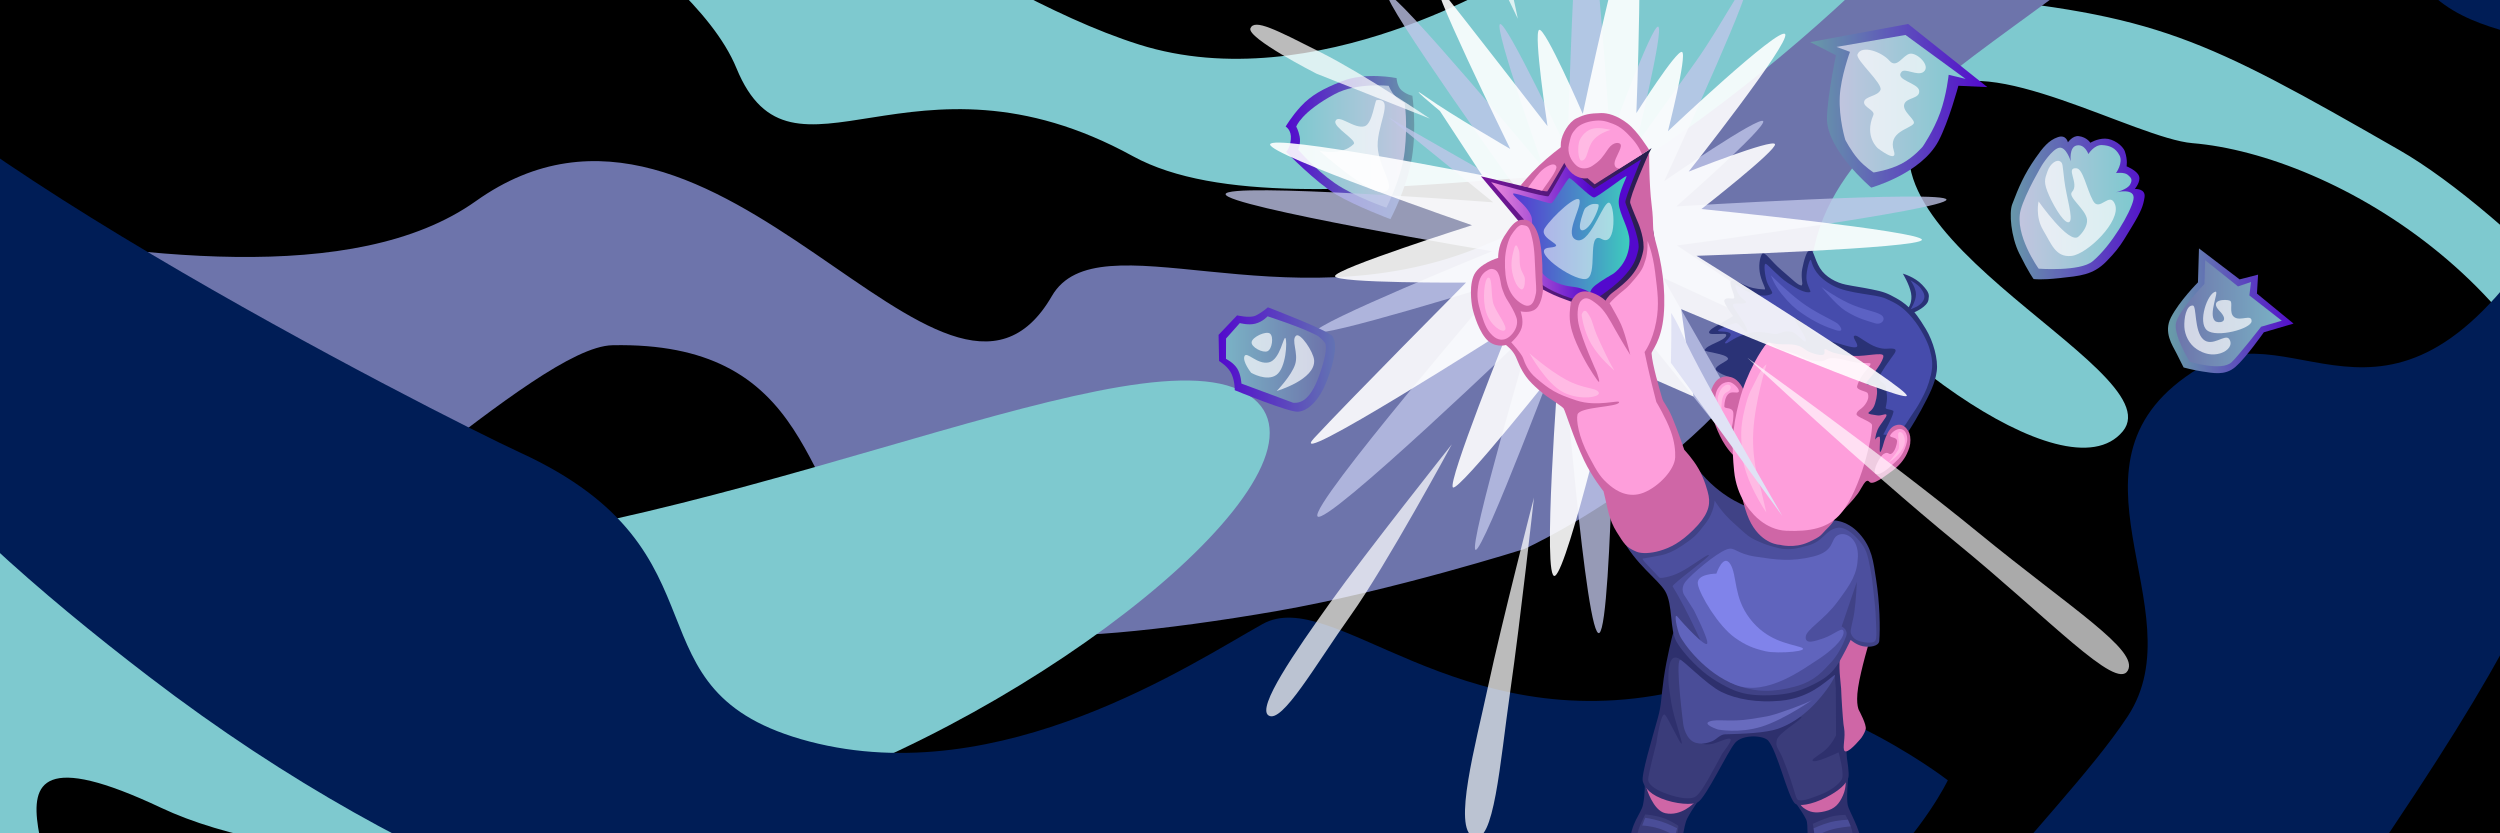 <?xml version="1.0" encoding="UTF-8" standalone="no"?>
<svg
   stroke-miterlimit="10"
   style="clip-rule:evenodd;fill-rule:nonzero;stroke-linecap:round;stroke-linejoin:round"
   viewBox="0 0 1500 500"
   xml:space="preserve"
   version="1.1"
   id="svg435"
   sodipodi:docname="stashh-ofthe-day-banner.svg"
   width="1500"
   height="500"
   inkscape:version="1.2 (dc2aedaf03, 2022-05-15)"
   inkscape:export-filename="banner-bg.png"
   inkscape:export-xdpi="96"
   inkscape:export-ydpi="96"
   xmlns:inkscape="http://www.inkscape.org/namespaces/inkscape"
   xmlns:sodipodi="http://sodipodi.sourceforge.net/DTD/sodipodi-0.dtd"
   xmlns="http://www.w3.org/2000/svg"
   xmlns:svg="http://www.w3.org/2000/svg"
   xmlns:vectornator="http://vectornator.io"><sodipodi:namedview
     id="namedview437"
     pagecolor="#ffffff"
     bordercolor="#666666"
     borderopacity="1.0"
     inkscape:showpageshadow="2"
     inkscape:pageopacity="0.0"
     inkscape:pagecheckerboard="0"
     inkscape:deskcolor="#d1d1d1"
     showgrid="false"
     inkscape:zoom="0.7450077"
     inkscape:cx="1027.5062"
     inkscape:cy="530.86699"
     inkscape:window-width="2496"
     inkscape:window-height="1575"
     inkscape:window-x="-9"
     inkscape:window-y="-9"
     inkscape:window-maximized="1"
     inkscape:current-layer="svg435" /><defs
     id="defs299"><linearGradient
       gradientUnits="userSpaceOnUse"
       id="a"
       x1="661.42"
       x2="1179.15"
       y1="1592.6"
       y2="1592.6"><stop
         offset="0"
         stop-color="#5309cd"
         id="stop224" /><stop
         offset="1"
         stop-color="#689aa9"
         id="stop226" /></linearGradient><linearGradient
       gradientUnits="userSpaceOnUse"
       id="b"
       x1="703.975"
       x2="1146.33"
       y1="1588.24"
       y2="1588.24"><stop
         offset="0"
         stop-color="#7ec9cf"
         id="stop229" /><stop
         offset="1"
         stop-color="#c2c5df"
         id="stop231" /></linearGradient><linearGradient
       gradientUnits="userSpaceOnUse"
       id="c"
       x1="1447.84"
       x2="2155.62"
       y1="1944.18"
       y2="1944.18"><stop
         offset="0"
         stop-color="#76149c"
         id="stop234" /><stop
         offset="1"
         stop-color="#212048"
         id="stop236" /></linearGradient><linearGradient
       gradientUnits="userSpaceOnUse"
       id="d"
       x1="1488.7"
       x2="2092.54"
       y1="1929.18"
       y2="1929.18"><stop
         offset="0"
         stop-color="#ec88db"
         id="stop239" /><stop
         offset=".661"
         stop-color="#5309cd"
         id="stop241" /></linearGradient><linearGradient
       gradientUnits="userSpaceOnUse"
       id="e"
       x1="1599.92"
       x2="2055.97"
       y1="1945.8"
       y2="1945.8"><stop
         offset="0"
         stop-color="#553dd2"
         id="stop244" /><stop
         offset="1"
         stop-color="#3dd0bd"
         id="stop246" /></linearGradient><linearGradient
       gradientUnits="userSpaceOnUse"
       id="f"
       x1="393.746"
       x2="1034.23"
       y1="2446.03"
       y2="2445.2"><stop
         offset="0"
         stop-color="#5309cd"
         id="stop249" /><stop
         offset="1"
         stop-color="#689aa9"
         id="stop251" /></linearGradient><linearGradient
       gradientUnits="userSpaceOnUse"
       id="g"
       x1="421.121"
       x2="823.495"
       y1="2446.24"
       y2="2446.24"><stop
         offset="0"
         stop-color="#7ab2c5"
         id="stop254" /><stop
         offset="1"
         stop-color="#6d74ab"
         id="stop256" /></linearGradient><linearGradient
       gradientUnits="userSpaceOnUse"
       id="h"
       x1="2773.75"
       x2="3487.01"
       y1="1424.32"
       y2="1424.32"><stop
         offset="0"
         stop-color="#689aa9"
         id="stop259" /><stop
         offset="1"
         stop-color="#5309cd"
         id="stop261" /></linearGradient><linearGradient
       gradientUnits="userSpaceOnUse"
       id="i"
       x1="2879.77"
       x2="3399.25"
       y1="1415.98"
       y2="1415.98"><stop
         offset="0"
         stop-color="#c2c5df"
         id="stop264" /><stop
         offset="1"
         stop-color="#7ec9cf"
         id="stop266" /></linearGradient><linearGradient
       gradientUnits="userSpaceOnUse"
       id="j"
       x1="3249.26"
       x2="3863.34"
       y1="2081.44"
       y2="2081.44"><stop
         offset="0"
         stop-color="#010111"
         id="stop269" /><stop
         offset="1"
         stop-color="#0d0b3b"
         id="stop271" /></linearGradient><linearGradient
       gradientUnits="userSpaceOnUse"
       id="k"
       x1="3573.1"
       x2="4160.37"
       y1="1816.62"
       y2="1816.62"><stop
         offset="0"
         stop-color="#689aa9"
         id="stop274" /><stop
         offset="1"
         stop-color="#5309cd"
         id="stop276" /></linearGradient><linearGradient
       gradientUnits="userSpaceOnUse"
       id="l"
       x1="3616.69"
       x2="4076.16"
       y1="1832.21"
       y2="1832.21"><stop
         offset="0"
         stop-color="#c2c5df"
         id="stop279" /><stop
         offset="1"
         stop-color="#7ec9cf"
         id="stop281" /></linearGradient><linearGradient
       gradientUnits="userSpaceOnUse"
       id="m"
       x1="4227.45"
       x2="4735.83"
       y1="2274.36"
       y2="2258.88"><stop
         offset="0"
         stop-color="#689aa9"
         id="stop284" /><stop
         offset="1"
         stop-color="#5309cd"
         id="stop286" /></linearGradient><linearGradient
       gradientUnits="userSpaceOnUse"
       id="n"
       x1="4245.59"
       x2="4672.73"
       y1="2259.73"
       y2="2259.73"><stop
         offset="0"
         stop-color="#6d74ab"
         id="stop289" /><stop
         offset="1"
         stop-color="#7ab2c5"
         id="stop291" /></linearGradient><linearGradient
       gradientUnits="userSpaceOnUse"
       id="o"
       x1="4376.75"
       x2="4413.22"
       y1="2244.69"
       y2="2244.69"><stop
         offset="0"
         stop-color="#6d74ab"
         id="stop294" /><stop
         offset="1"
         stop-color="#7ab2c5"
         id="stop296" /></linearGradient><clipPath
       clipPathUnits="userSpaceOnUse"
       id="clipPath815"><rect
         style="fill:#000000;stroke-width:2.074"
         id="rect817"
         width="1500"
         height="500"
         x="0"
         y="0" /></clipPath></defs><rect
     style="fill:#000000;stroke-width:1.969"
     id="rect871"
     width="1500"
     height="500"
     x="0"
     y="0" /><g
     id="g813"
     clip-path="url(#clipPath815)"><path
       d="m 441.884,40.937 c 33.466,81.414 104.938,-20.215 237.755,52.735 100.634,55.272 352.525,-30.363 391.596,38.381 39.075,68.742 168.213,168.426 202.487,126.681 31.635,-38.532 -190.418,-125.928 -111.326,-202.765 27.545,-26.76 119.677,27.165 153.049,29.922 84.44,6.973 228.599,89.113 246.581,239.322 17.978,150.209 186.696,198.029 186.696,198.029 0,0 -18.86,-93.686 -73.526,-183.508 C 1613.069,237.658 1502.954,126.393 1439.778,90.146 1321.012,22.003 1294.759,9.055 1172.545,-2.637 1050.334,-14.329 908.642,-15.12 908.642,-15.12 c 0,0 -119.222,75.245 -225.122,41.871 C 577.619,-6.624 455.995,-115.722 361.282,-103.197 c -94.713,12.525 51.325,72.905 80.602,144.134 z"
       fill="#7ec9cf"
       id="path305"
       sodipodi:nodetypes="cccccccccsccscc"
       style="stroke-width:0.428" /><path
       d="m -177.484,139.803 c -74.724,-93.587 317.603,84.35 462.995,-19.133 145.387,-103.488 281.408,167.999 345.577,57.006 27.494,-47.56 138.678,17.738 255.138,-28.768 116.456,-46.503 258.013,-169.038 330.311,-270.652 71.305,-100.215 132.136,-174.014 135.328,-40.744 3.196,133.27 -236.993,194.007 -262.891,309.175 -25.902,115.172 -174.271,182.665 -174.271,182.665 0,0 -79.203,25.132 -148.198,37.184 -68.314,11.933 -136.787,18.517 -149.554,12.318 -34.104,-16.558 -5.156,-52.942 -31.965,-45.279 -101.413,28.978 -74.711,-76.298 -149.811,-113.748 -16.695,-8.326 -38.421,-13.297 -67.707,-12.694 -46.46,0.95 -180.838,140.351 -234.156,143.581 -24.926,1.51 -59.287,-14.739 -81.073,-21.807 -36.311,-11.779 -75.66,-16.104 -105.319,-43.375 -46.374,-42.648 -86.19,-97.866 -124.405,-145.729 z"
       fill="#6d74ab"
       vectornator:layerName="Слой 6"
       id="path309"
       style="stroke-width:0.428" /><path
       d="m 1082.233,720.316 c 40.594,-133.766 151.595,-225.651 194.29,-290.367 42.699,-64.721 -48.95,-153.43 42.87,-209.127 60.053,-36.427 117.581,64.892 212.306,-89.839 C 1611.621,0.425 1511.826,41.738 1461.887,-0.906 1452.641,-8.804 1445.103,-19.577 1440.735,-34.856 1412.766,-132.644 1332.01,-200.835 1316.518,-300.361 c -12.746,-81.894 93.69,-116.263 155.925,-91.431 63.052,25.157 120.987,94.383 139.059,240.75 18.076,146.367 0.436,249.696 -55.488,413.078 -29.941,87.469 -48.826,129.522 -136.757,258.809 -87.931,129.287 -110.945,165.748 -214.963,258.339 -108.113,96.231 -236.694,152.395 -273.805,125.274 -37.116,-27.121 111.15,-50.37 151.745,-184.141 z"
       fill="#001d56"
       id="path311"
       style="stroke-width:0.428" /><path
       d="m 743.497,233.933 c 73.551,33.744 -87.247,172.94 -248.934,235.633 -161.688,62.697 -323.855,50.024 -397.817,15.142 -142.653,-67.283 -26.732,74.754 -82.857,71.429 -23.125,-1.369 -178.34,-19.613 -303.964,-154.064 -125.629,-134.455 20.374,188.544 -91.919,110.201 -148.489,-103.595 -13.109,-260.478 -128.607,-304.319 -115.503,-43.837 -317.586,-58.761 -397.477,-187.513 -34.482,-55.569 -32.698,-186.52 -32.698,-186.52 0,0 53.608,108.335 84.464,72.781 21.072,-24.28 51.961,-37.171 130.465,8.099 78.504,45.27 172.988,187.513 245.614,258.822 72.631,71.305 122.052,45.352 169.03,99.038 91.478,104.553 194.016,-23.745 298.394,10.679 32.384,10.679 114.714,53.828 213.175,51.265 218.925,-5.699 469.584,-134.413 543.131,-100.672 z"
       fill="#7ec9cf"
       id="path313"
       style="stroke-width:0.428" /><path
       d="M -160.566,-467.828 C -201.991,-366.668 -254.762,-186.33 -205.899,2.094 -157.035,190.517 -43.25,304.402 89.253,405.879 c 169.518,129.826 318.422,168.401 420.378,190.152 167.785,35.794 274.918,52.056 439.686,20.096 164.764,-31.965 219.374,-147.954 219.374,-147.954 0,0 -89.467,-69.217 -164.126,-53.07 -131.174,28.37 -205.101,-63.972 -246.966,-40.71 -41.865,23.258 -157.088,100.489 -271.73,70.565 C 371.231,415.035 443.255,331.69 311.876,271.453 266.486,250.643 -91.653,68.795 -108.49,-8.782 -116.425,-45.35 -205.261,-233.466 -144.336,-296.993 c 40.42,-42.147 133.818,-41.42 204.541,-49.433 48.843,-5.532 86.87,-15.236 89.161,-46.105 9.818,-132.295 -109.581,-170.878 -174.308,-278.631 -20.59,-34.275 -71.425,-187.855 5.884,-203.531 77.309,-15.672 57.157,-206.681 22.242,-184.511 -79.363,50.393 -123.732,493.661 -163.748,591.377 z"
       fill="#001d56"
       id="path303"
       style="stroke-width:0.428" /></g><g
     id="g1443"
     style="clip-rule:evenodd;fill-rule:nonzero;stroke-linecap:round;stroke-linejoin:round"
     transform="matrix(0.149,0,0,0.149,672.843,-148.748)"><g
       vectornator:layerName="Слой 9"
       id="g1031"><path
         d="m 661.42,1507.99 c 0,0 23.549,-40.71 61.426,-81.55 41.085,-44.3 87.198,-69.8 164.128,-100.58 97.069,-38.84 221.106,-13.07 221.106,-13.07 0,0 1.58,33.41 20.15,49.23 21.13,18 43.46,21.79 43.46,21.79 0,0 18.02,127.61 -1.95,250.29 -19.96,122.67 -86.41,246.69 -86.41,246.69 0,0 -138.219,-51.63 -218.769,-99.29 -80.549,-47.67 -201.384,-171.61 -201.384,-171.61 0,0 15.433,-12.7 19.146,-50.54 3.713,-37.85 -20.903,-51.36 -20.903,-51.36 z"
         fill="url(#a)"
         id="path1023"
         style="fill:url(#a)" /><path
         d="m 703.975,1508.42 c 0,0 18.961,-58.39 155.921,-131.57 87.677,-46.85 216.544,-32.91 216.544,-32.91 0,0 8.95,23.54 25.21,40.71 16.85,17.8 38.71,27.21 38.71,27.21 0,0 13.18,79.27 0.37,195.48 -11.76,106.58 -73.58,227.13 -73.58,227.13 0,0 -128.411,-43.53 -208.154,-98.9 -79.742,-55.36 -147.114,-134.63 -147.114,-134.63 0,0 11.284,-25.83 6.002,-52.43 -5.281,-26.6 -13.909,-40.09 -13.909,-40.09 z"
         fill="url(#b)"
         id="path1025"
         style="fill:url(#b)" /><path
         d="m 1027.33,1401.54 c -6.63,0.81 -16.77,94.79 -47.175,104.89 -41.768,13.88 -106.894,-51.97 -118.368,-20.23 -8.96,24.79 89.037,77.14 73.395,92.46 -50.258,49.22 -138.539,26.32 -138.539,26.32 0,0 195.156,174.43 255.817,166.35 60.67,-8.07 -5.45,-76.73 -19.14,-167.54 -13.7,-90.81 71.8,-211.83 -5.99,-202.25 z"
         fill="#ffffff"
         fill-opacity="0.689"
         id="path1027" /><path
         d="m 1797.07,1607.67 c 0,0 -248.77,-529.45 -272.74,-512.04 -23.96,17.42 176.88,581.71 176.88,581.71 0,0 -602.33,-722.473 -628.07,-699.556 -25.74,22.916 525.11,791.226 525.11,791.226 l -523.67,-298.85 422.49,342.85 c 0,0 -1076.208,-82.03 -1077.509,-32.75 -1.301,49.28 1072.299,229.86 1072.299,229.86 0,0 -718.241,292.34 -709.053,324 9.187,31.65 745.803,-197.38 745.803,-197.38 0,0 -770.371,894.2 -738.996,940.74 31.376,46.55 864.506,-754.57 864.506,-754.57 0,0 -258.55,876.77 -228.13,889.59 30.43,12.83 349.82,-838.28 349.82,-838.28 0,0 95.62,1214.41 149.15,1172.57 53.54,-41.85 64.99,-1339.96 64.99,-1339.96 l 833.92,1034.6 -643.24,-1124.91 809.76,374.15 -752.94,-503.76 c 0,0 1085.68,-145.29 1085.02,-184.66 -0.66,-39.37 -1087.66,27.17 -1087.66,27.17 0,0 361.85,-317.31 349.64,-342.83 -12.21,-25.51 -398.47,240.77 -398.47,240.77 0,0 297.36,-643.39 328.96,-763.493 31.6,-120.1 -91.38,127.713 -202.55,283.093 -111.17,155.38 -242.13,338.43 -242.13,338.43 0,0 116.73,-473.34 91.04,-479.84 -25.7,-6.5 -193.83,453.84 -193.83,453.84 0,0 -62.03,-1000.891 -104.63,-988.821 -42.6,12.069 -65.77,1037.101 -65.77,1037.101 z"
         fill="#c2c7eb"
         fill-opacity="0.775"
         id="path1029" /></g><g
       vectornator:layerName="Слой 4"
       id="g1075"><path
         d="m 2107.14,4148.99 c 0,0 2.85,43.82 -6.91,90.45 -7.47,35.7 -50.42,73.17 -52.81,157.97 -2.32,82.24 157.71,106.79 185.35,57.22 28.01,-50.24 28.98,-127.99 45.82,-160.62 19.92,-38.58 54.59,-85.05 54.59,-85.05 l -64.93,-80.22 z m 599.48,70.95 c 0,0 35.18,46.81 50.4,77.43 13.31,26.77 -8.56,79.9 36.69,151.65 43.89,69.59 190.47,0.83 185.8,-55.73 -4.72,-57.33 -48.16,-126.14 -54.45,-151.62 -6.42,-26.02 0.99,-108.34 0.99,-108.34 l -98.61,-30.45 z"
         fill="#2e306d"
         id="path1033" /><path
         d="m 2724.21,4210.94 c 0,0 2.85,26.09 22.36,40.34 24.3,17.76 47.64,23.62 87.25,13.82 39.61,-9.79 55.97,-28.8 71.69,-63.4 15.88,-34.91 10.5,-72.15 10.5,-72.15 l -59.29,7.33 -85.96,69.96 z m -610.15,-40.24 c 0,0 26.54,91.26 75.78,102.15 64.37,14.24 116.66,-41.76 116.66,-41.76 l -36.99,-47.05 z"
         fill="#cf66a6"
         id="path1035" /><path
         d="m 2219.56,3555.02 c 0,0 -23.91,91.6 -35.87,175.99 -11.95,84.39 -7.5,101.25 -24.39,161.41 -22.6,80.52 -67.47,229.24 -59.6,252.7 5.23,15.6 17.26,45.17 74.06,68.3 56.8,23.12 127.79,28.32 148.87,14.25 34.23,-22.85 117.62,-201.89 148.69,-238.04 30.36,-35.33 114.67,-30.87 133.62,-8.44 36.79,43.57 75.47,215.7 105.23,250.71 14.13,16.63 70.53,6.47 125.43,-21.45 54.9,-27.91 83.22,-55.05 91.61,-80.05 5.13,-15.25 -5.41,-76.76 -5.41,-76.76 l -24.31,-318.58 -1.24,-110.01 -467.22,66.16 -199.63,-160.1 z"
         fill="#2e306d"
         id="path1037" /><path
         d="m 2738.49,3885.4 c 3.93,10.23 -92.16,63.32 -99.28,92.81 -7.12,29.49 8.72,35.11 25.05,76.49 15.29,38.72 18.61,46.96 32.61,89.16 14,42.2 18.65,66.12 25.59,73.67 10.43,11.36 52.67,-3.33 95.66,-20.57 42.98,-17.25 77.95,-46.08 84,-63.37 8.69,-24.79 -14.06,-105.71 -14.06,-105.71 0,0 -102.53,49.53 -105.1,32.29 -1.17,-7.85 35,-25.29 56.64,-46.58 25.9,-25.49 38.17,-54.68 38.17,-54.68 l -1.03,-188.4 -4.12,-53.53 -127.65,125.6 -121.48,94.71 c 0,0 111.07,-62.12 115,-51.89 z m -495.74,-236.27 c -40.36,-19.33 -39.77,58.46 -40.19,74.31 -0.41,15.85 0.02,33.79 11.7,104.24 11.67,70.44 46.99,159.73 41.78,165.27 -5.21,5.53 -53.37,-102.83 -66.9,-116.01 -16.86,-16.43 -34.93,113.83 -34.93,113.83 0,0 -34.02,130.09 -33.05,147.7 0.98,17.61 25.1,37.1 61.87,51.61 42.13,16.63 97.98,31.32 126.6,17.35 26.87,-13.12 77.84,-117.27 109.18,-173.24 5.52,-9.85 39.53,-49.61 34.32,-58.9 -5.41,-9.64 -40.12,8.91 -66.43,16.66 -24.16,7.11 -56.84,3.77 -47.27,-4.56 14.99,-13.05 107.98,-43.01 100.57,-44.4 -15.65,-2.94 -137.09,-12.88 -137.09,-12.88 l -4.9,-71.41 c 0,0 9.83,-178.41 -55.26,-209.57 z"
         fill="#3a3c7a"
         id="path1039" /><path
         d="m 2923.91,3591.38 c -30.07,19.81 -30.81,38.5 -32.12,73.45 -1.18,31.64 2.33,63.21 2.33,63.21 l 3.88,41.45 c 0,0 2.72,63.42 7.13,116.58 4.4,53.17 3.23,23.23 6.43,57.76 3.19,34.54 -12.29,81.76 6.34,80.39 18.63,-1.37 61.71,-54.6 61.71,-54.6 0,0 12.99,-17.33 17.49,-34.97 4.5,-17.64 -25.91,-73.84 -25.91,-73.84 0,0 -15.48,-21.35 -4.63,-93.73 10.85,-72.38 48.03,-195.78 48.03,-195.78 0,0 -59.63,-33.16 -91.16,-21.27 -5.91,2.23 5.22,38.23 0.48,41.35 z"
         fill="#cf66a6"
         id="path1041" /><path
         d="m 2014.05,3161.61 c 53.09,106.43 147.52,169.77 175.48,217.15 32.15,54.49 17.71,155.47 45.7,203.57 16.04,27.56 51.93,73.28 105.56,119.24 44.97,38.54 110.98,71.71 134.7,79.59 23.72,7.88 56.31,19.37 135.4,16.84 80.85,-2.59 126.18,-19.36 175.8,-43.8 42.22,-20.8 67.28,-38.79 91.22,-71.59 23.94,-32.79 58.69,-107.52 58.69,-107.52 0,0 21.65,19.9 49.01,25.48 27.36,5.59 64.42,0.28 66.21,-21.41 4.1,-49.65 2.05,-153.26 -12.77,-247.13 -11.38,-72.12 -15.35,-127.34 -67.84,-185.41 -52.48,-58.07 -112.52,-53.19 -112.52,-53.19 l -144.33,96.37 -120.91,-50.28 -82.35,-104.95 c 0,0 -120.72,-42.98 -207.33,-171.4 -71.72,-106.34 -336.96,203.72 -289.72,298.44 z"
         fill="#404286"
         id="path1043" /><path
         d="m 2579.29,2021.35 c -8.93,16.19 -15.19,49.3 -6.52,85.1 8.21,33.92 25.57,58.25 16.32,57.46 -10.58,-0.9 -37.06,-1.58 -63.8,-11.22 -28.58,-10.29 -57.49,-29.42 -68.56,-24.82 -14.91,6.19 13.54,56.87 11.11,69.42 -1.89,9.75 -31.38,-6.08 -39.88,10.02 -5.23,9.92 35.29,63.98 35.29,63.98 l -66.02,38.83 c 0,0 -31.82,16.25 -30.85,26.9 0.74,8.09 16.83,6.18 37.08,6.26 18.37,0.06 34.67,-3.63 31.83,6.6 -5.97,21.51 -78.06,36.25 -86.18,57.75 -3.5,9.28 87.17,13.59 93.82,34.69 2.9,9.2 -49.3,26.86 -49.58,41.75 -0.27,14.89 57.63,33.76 57.63,33.76 l 63.78,67.6 109.39,-188.36 92.28,12.99 83.35,40.94 54.06,-23.08 143.22,34.26 2.21,66.97 -18.14,36.77 57.12,13.03 -44.4,93.55 29.56,24.3 -12.74,85.6 36.14,60.18 115.59,-97.11 c 0,0 24.63,-34.65 57.88,-96.14 35.71,-66.02 56.53,-108.24 62.94,-156.01 6.41,-47.78 -13.75,-120.02 -43.79,-169.92 -30.03,-49.91 -46.18,-67.59 -46.18,-67.59 0,0 52.09,-22.09 56.59,-49.83 3.34,-20.58 4.61,-28.83 -25.27,-60.75 -29.88,-31.91 -77.97,-45.06 -77.97,-45.06 0,0 26.47,43.11 33.11,78.35 6.63,35.23 -9.61,57.13 -9.61,57.13 0,0 -15.1,-17.19 -50.19,-36.76 -35.1,-19.57 -49.12,-25.5 -97.46,-35.23 -48.35,-9.73 -65.43,-11.09 -105.63,-19.2 -37.13,-7.49 -81.87,-30.55 -103.96,-66.52 -22.95,-37.36 -25.97,-76.5 -39.91,-74.32 -12.93,2.02 -24.67,42.45 -31.43,77.62 -6.77,35.18 5.03,65.55 -1.58,66.35 -14.62,1.75 -36.74,-23.53 -80.78,-60.44 -44.04,-36.92 -70.94,-81.98 -79.87,-65.8 z"
         fill="#2a3276"
         id="path1045" /><path
         d="m 2595.6,2060.96 c -11.11,-5.24 -4.33,48.78 3.5,71.34 6.53,18.83 23.49,41.32 21.53,46.22 -3.32,8.33 -41.86,18.9 -91.71,-2.69 -24.66,-10.68 -41.76,-24.26 -53.6,-30.06 -7.58,-3.71 1.49,25.88 11.85,40.42 11.75,16.48 30.51,25.35 28.28,29.37 -6.41,11.54 -55.19,-2.89 -53.01,12.4 2.14,14.96 56.83,80.2 58.14,103.02 1.31,22.82 -32.49,-32.49 -45.31,-32.06 -11.24,0.37 -69.84,23.15 -72.54,30.38 -2.7,7.24 39.98,-0.02 49.45,12.37 9.48,12.39 -37.19,41.46 -16.24,39.32 6.98,-0.71 37.12,-29.9 96.16,-42.25 50.7,-10.6 91.19,8.43 108.51,4.24 17.32,-4.18 30.94,-14.21 57.49,-8.44 26.55,5.78 59.3,57.01 58,33.12 -1.31,-23.89 -64.21,-96.21 -39.46,-86.81 26.53,10.07 81.82,79.84 145.17,93.47 26.6,5.72 90.73,31.03 100.21,19.88 8.67,-10.2 -28.47,-45.62 -5,-44.27 10.27,0.59 51.02,35.47 84.72,46.45 35.97,11.73 45.39,3.01 66.7,6.13 21.32,3.13 0,24.4 -7.47,36.08 -7.46,11.68 -41.19,54.43 -50,80.43 -4.95,14.63 25.65,21.99 27.27,35.68 3.63,30.61 8.82,43.07 -0.52,84.58 -1.84,8.17 14.69,5.75 30.1,12.97 9.4,4.41 -39.96,95.99 -39.96,95.99 0,0 39.6,7.36 67.31,-17.81 27.72,-25.17 19.84,-19.65 41.29,-51.57 21.44,-31.93 27.01,-38.41 44.41,-71.01 17.39,-32.59 28.29,-55.86 38.76,-99.4 10.46,-43.53 3.9,-71.09 -5.15,-105.09 -6.35,-23.88 -32.57,-80.52 -69.56,-124.57 -39.6,-47.15 -68.07,-60.53 -106.98,-78.07 -42.38,-19.1 -145.99,-17.48 -211.88,-51.83 -65.89,-34.35 -82.02,-75.77 -88.14,-100.3 -4.82,-19.29 -20.18,40.02 -19.5,69.42 0.69,29.39 21.44,54.71 14.75,56.54 -18.7,5.1 -51.43,-11.91 -89.81,-37.17 -38.39,-25.26 -76.64,-71.19 -87.76,-76.42 z"
         fill="#464cac"
         id="path1047" /><path
         d="m 2505.27,2568.8 c 0,0 -15.6,-41.4 -49.39,-51.42 -26.75,-7.94 -50.32,-0.54 -65.66,21.38 -12.83,18.32 -16.21,32.74 -20.47,56.19 -4.25,23.45 9.78,79.41 9.78,79.41 0,0 19.71,68.85 52.62,117.67 28.77,42.67 43.64,47.31 43.64,47.31 0,0 12.7,181.67 60.19,267.14 47.5,85.47 116,85.78 116,85.78 0,0 57.42,15.87 114.94,-10.67 57.53,-26.53 45.39,-25.99 78.79,-58.63 33.39,-32.63 22.11,-40.04 37.57,-58.09 15.25,-17.77 13.64,0.2 21.3,-9.05 11.89,-14.38 39.83,-40.4 61.69,-70.76 15.11,-20.99 31.01,-64.29 45.58,-46.53 13.51,16.46 60.71,-21.78 88.88,-41.57 28.17,-19.78 50.55,-46.2 62.12,-71.11 8.85,-19.07 14.54,-34.14 14.42,-55.38 -0.13,-21.25 -4.88,-33.3 -15.42,-45.97 -10.54,-12.67 -23.67,-20.04 -44.11,-13.52 -20.44,6.52 -30.42,26.14 -39.33,46.12 -8.91,19.97 -10.46,36.62 -17.82,53.39 -15.01,34.19 -0.43,-53.13 -8.27,-53.71 -9.92,-0.74 -17.28,12.34 -17.28,12.34 0,0 1.38,-19.92 10.1,-40.42 8.73,-20.5 37.49,-50.92 35.87,-59.25 -1.62,-8.32 -19.9,4.62 -38.27,1.47 -18.37,-3.15 -36.05,-4.41 -34.62,-9.77 1.44,-5.37 18.22,-9.2 26.81,-38.12 8.59,-28.92 10.37,-50.48 4.98,-69.56 -2.3,-8.12 -55.42,0.56 -36.53,-20.18 22.44,-24.64 68.32,-84.44 64.81,-102.47 -2.96,-15.28 -68.31,2.69 -116.44,0.8 -48.13,-1.89 -49.17,-5.28 -74.59,-10.55 -25.42,-5.27 -34.91,-15.67 -42.44,-16.46 -10.99,-1.14 6.79,21.68 -14.02,23.33 -11.03,0.87 -28.28,-4.1 -43.55,-9.62 -25.46,-9.21 -30.97,-22.51 -56.67,-29.16 -28.92,-7.48 -46.78,-2.25 -76.64,-5.17 -29.85,-2.92 -36.89,-11.12 -44.55,-2.29 -37.87,43.6 -94.02,187.1 -94.02,187.1 z"
         fill="#cf66a6"
         id="path1049" /><path
         d="m 2599.68,2380.04 c -22.18,25.68 -80.18,114.41 -111.36,232.57 -31.18,118.16 -30.1,188.92 -21.07,282.25 10.31,106.58 70.07,165.26 70.07,165.26 0,0 53.65,72.03 140.68,75.6 91.82,3.76 169.7,-9.03 220.88,-71.91 79.03,-97.09 125.29,-305.48 123.84,-353.35 -0.46,-15.35 -65.11,-31.96 -62.56,-45.39 2.74,-14.45 18.97,-17.57 32.67,-35.24 14.47,-18.68 18.03,-34.66 12.32,-47.89 -3.89,-8.98 -47.24,-11.73 -42.47,-28.83 14.1,-50.54 56.27,-79.64 53.89,-90.2 -1.24,-5.55 -25.1,-0.03 -57.75,-4.83 -32.65,-4.8 -51.41,-14.51 -89.84,-17.33 -38.43,-2.83 -25.85,17.58 -73.24,11.74 -47.4,-5.83 -51.01,-18.22 -87.63,-30.43 -36.62,-12.21 -35.8,-9.33 -58.86,-18.42 -23.07,-9.09 -40.7,-33.87 -49.57,-23.6 z"
         fill="#fe9edb"
         id="path1051" /><path
         d="m 1857.82,1456.93 c 0,0 -151.91,-350.59 -175.72,-338.34 -23.81,12.25 33.8,387.63 33.8,387.63 0,0 -338.03,-436.88 -427.79,-547.664 -89.76,-110.78 277.62,639.494 277.62,639.494 0,0 -239.87,-139.38 -336.29,-207.86 -96.41,-68.47 51.89,53.87 51.89,53.87 l 1.65,1.71 169.02,257.99 c 0,0 -845.966,-167.26 -853.146,-124.24 -7.18,43.01 812.836,325.72 812.836,325.72 0,0 -556.011,176.41 -551.552,205.31 4.46,28.89 527.372,25.74 527.372,25.74 0,0 -480.382,484.4 -611.759,626.5 -131.378,142.1 785.749,-443.43 785.749,-443.43 0,0 -252.23,626.74 -226.25,641.8 25.97,15.07 425.24,-487.78 425.24,-487.78 0,0 -67.92,873.42 -14.38,843.48 53.55,-29.93 247.71,-857.51 247.71,-857.51 l 310.09,136 -49.84,-352.16 c 0,0 891.62,375.87 908.42,349.27 16.81,-26.61 -846.64,-564.04 -846.64,-564.04 0,0 903.36,-29.84 907.56,-64.42 4.2,-34.59 -887.71,-123.98 -887.71,-123.98 0,0 304.1,-237.23 296.16,-261.13 -7.94,-23.89 -347.45,110.31 -347.45,110.31 0,0 410.27,-518.54 388.41,-553.28 -21.86,-34.74 -472.14,390.89 -472.14,390.89 0,0 79.15,-310.47 56.69,-319.4 -22.47,-8.92 -183.76,246.23 -183.76,246.23 0,0 32.52,-808.129 -7.51,-802.913 -40.03,5.217 -208.28,806.203 -208.28,806.203 z"
         fill="#ffffff"
         fill-opacity="0.902"
         id="path1053" /><path
         d="m 1709.36,1764.87 4.59,-12.2 57.81,-159.7 139.94,139.86 213.85,-131.6 9.59,-6.6 -10.34,19.56 -27.42,125.4 c 0,0 22.1,82.01 36.04,147.89 16.43,77.66 22.2,148.65 22.2,148.65 0,0 -20.23,66.52 -55.7,109.69 -35.46,43.17 -96.67,60.96 -96.67,60.96 l -43.63,58.58 -39.4,30.03 -43.1,-30.23 -63.47,-5.13 c 0,0 -176.79,-44.09 -229.12,-166.16 -11.82,-27.56 -22.79,-73.7 -25.09,-126.97 -1.09,-25.15 39.62,-78.56 39.62,-78.56 l -151.22,-180.09 155.95,36.7 z"
         fill="url(#c)"
         id="path1055"
         style="fill:url(#c)" /><path
         d="m 1488.7,1731.72 131.39,149.51 -21.93,148.34 c 0,0 37.41,83.73 117.41,128.94 80,45.21 169.85,59.62 169.85,59.62 0,0 85.33,-51.12 132.59,-100.76 43.74,-45.95 54.16,-72.07 63.88,-115.19 9.51,-42.2 -51.14,-176.68 -52.67,-189.08 -1.99,-16.08 63.32,-172.87 63.32,-172.87 l -188.89,118.06 -112.15,-92.68 c 0,0 -68.92,121.57 -71.42,122.78 -11.9,5.78 -231.38,-56.67 -231.38,-56.67 z"
         fill="url(#d)"
         id="path1057"
         style="fill:url(#d)" /><path
         d="m 1803.77,1715.45 c -7.8,1.41 -62.59,97.85 -72.42,101.46 -9.83,3.6 -149.76,-44.96 -153.65,-39.14 -4.3,6.43 27.82,27.97 51.94,57.28 8.72,10.58 16.39,22.18 20.92,34.45 11.39,30.78 -11.53,96.96 11.96,162.97 23.49,66.01 43.65,81.31 68.38,94.1 61.17,31.64 86.97,22.1 120.43,33.45 33.46,11.34 30.6,14.59 30.6,14.59 l 6.43,0.65 c 0,0 -0.53,-11.75 21.47,-29.27 22.01,-17.52 70.5,-45.14 70.5,-45.14 0,0 65.45,-42.21 65.58,-132.25 0.08,-48.11 -40.73,-107.72 -43.24,-152.16 -2.51,-44.44 37.25,-111.36 30.71,-109.26 -12.73,4.08 -117.75,86.83 -130.25,86.3 -16.75,-0.71 -91.56,-79.44 -99.36,-78.03 z"
         fill="url(#e)"
         id="path1059"
         style="fill:url(#e)" /><path
         d="m 1603.64,1884.92 c -20.04,4.91 -37.55,25.94 -62.87,65.98 -25.33,40.04 -23.68,85.84 -23.68,85.84 0,0 -80.92,22.88 -100.2,75.71 -19.29,52.83 -3.09,127.85 -3.09,127.85 0,0 16.86,75.64 51.69,118.99 34.83,43.35 82.85,28.29 82.85,28.29 0,0 27.12,19.21 39.77,47.35 12.65,28.14 16.87,45.52 42,80.95 25.13,35.44 80.56,76.79 80.56,76.79 0,0 64.8,42.82 69.92,50.16 6.58,9.45 39.64,118.81 82.92,209.94 31.69,66.73 77.91,123.87 77.91,123.87 l 13.38,57.12 c 0,0 9.12,58.98 39.3,106.37 30.18,47.39 36.66,61.92 80.44,79.95 20.35,8.37 57.11,6.79 92.86,-3.67 41.27,-12.07 82.07,-31.58 135.37,-84.08 56.76,-55.89 69.65,-96.15 61.97,-137.24 -3.34,-17.87 -16.41,-66.16 -40.21,-108.22 -23.61,-41.73 -57.97,-77.3 -57.97,-77.3 0,0 -26.21,-78.31 -48.5,-130.35 -22.3,-52.03 -34.61,-56.66 -40.67,-77.79 -10.21,-35.54 -39.87,-135.09 -42.49,-180.03 -0.66,-11.15 39.2,-46.86 48.78,-153.16 9.57,-106.3 -9.43,-217.08 -31.67,-293.84 -17.73,-61.17 -5.98,-64.73 -16.83,-150.55 -10.85,-85.81 -10.08,-211.22 -10.08,-211.22 0,0 -81.77,182.09 -76.34,202.58 3.84,14.45 33.59,84.24 33.59,84.24 0,0 27.53,66.81 18.64,110.09 -17.32,84.36 -68.5,125.45 -122.91,166.73 -20.33,15.43 -28.36,32.81 -28.36,32.81 l -10.44,-8.81 c 0,0 -50.6,-39.32 -90.51,-25.79 -32.92,11.16 -44.89,57.51 -44.89,57.51 l -8.26,33.71 -89.6,-10.29 -6.94,-75.78 -4.09,-51.23 c 0,0 4.96,-115.93 -15.6,-181.44 -20.56,-65.51 -52.23,-67.8 -75.75,-62.04 z"
         fill="#cf66a6"
         id="path1061" /><path
         d="m 1769.88,1571.37 c -3.6,33.57 7.62,71.77 7.62,71.77 0,0 19.39,44.24 48.33,61.43 28.93,17.19 51.08,11.44 51.08,11.44 l 28.95,24.56 219.03,-138.84 c 0,0 -45.47,-74.61 -87.38,-106.75 -41.92,-32.16 -79.36,-41.98 -105.97,-41.34 -46.96,1.12 -65.12,5.07 -99.26,21.2 -30.13,14.23 -58.8,62.97 -62.4,96.53 z"
         fill="#cf66a6"
         id="path1063" /><path
         d="m 1606.92,1745.67 c 0,0 34.08,-42.19 75.13,-81.1 41.04,-38.91 89.04,-74.53 89.04,-74.53 l 20.83,49.98 c 0,0 -72.98,126.02 -77.27,128.94 -4.28,2.92 -107.73,-23.29 -107.73,-23.29 z"
         fill="#cf66a6"
         id="path1065" /><path
         d="m 2354.57,3102.96 c -39.57,52.92 -50.5,60.85 -93.23,90.2 -32.79,22.52 -64.57,36.7 -90.21,41.44 -24.57,4.54 -59,11.59 -71.81,13.12 -8.62,1.03 55.59,62.39 66.79,76.45 3.15,3.95 43.59,-1.55 81.08,-20.38 10.09,-5.07 20.46,-11 30.68,-17.23 43.32,-26.45 83.76,-58.33 87.63,-52.67 4.78,7 -150.61,117.94 -145.71,125.82 57.54,92.61 134.59,265.97 134.59,265.97 0,0 28.05,94.13 115.05,128.63 87.01,34.51 158.14,31.37 242.96,8.74 84.83,-22.63 117.12,-69.41 138.37,-90.17 33.31,-32.54 55.24,-79.75 67.23,-111.05 10.86,-28.32 -17.74,-40.82 -17.74,-40.82 l 61.18,-179.69 c 0,0 -2.15,64.88 -9.85,120.69 -5.6,40.6 -18.66,73.51 -13.86,87.3 8.86,25.52 32.83,31.81 53.94,35.27 21.03,3.46 38.95,1.63 44.08,-6.22 7.3,-11.17 3.53,-48.27 2.2,-88.41 -1.33,-40.14 -4.6,-64.71 -10.34,-117.24 -5.74,-52.53 -8.24,-67.55 -17.26,-111.47 -9.02,-43.9 -17.72,-61.92 -48.77,-96.41 -31.04,-34.49 -60.43,-43.68 -75.41,-41.55 -52.94,7.53 -56.56,54.38 -121.44,71.83 -52.28,14.07 -67.92,17.04 -104.37,13.14 -12.62,-1.35 -55.86,-13.5 -72.87,-20.33 -66.16,-26.56 -64.05,-32.35 -118.13,-79.67 -54.08,-47.32 -80.43,-94.34 -80.43,-94.34 0,0 -2.41,46.32 -34.35,89.05 z"
         fill="#4c4f9e"
         id="path1067" /><path
         d="m 2109.55,4277.87 c 0,0 -31.6,58.39 -31.13,82.7 0.48,24.3 20.48,53.36 53.46,65.21 32.98,11.85 54.6,4.02 82.33,-21.45 27.72,-25.48 28.57,-80.45 28.57,-80.45 0,0 -27.91,-20.1 -61.22,-31.6 -33.3,-11.51 -72.01,-14.41 -72.01,-14.41 z m 674.91,37.74 c 0,0 38.38,-18.05 68.19,-27.29 29.81,-9.24 62.76,-8.37 62.76,-8.37 0,0 31.09,55.35 28.66,80.61 -2.48,25.72 -13.2,42.4 -43.54,59.16 -30.33,16.77 -96.58,-0.04 -103.22,-27.71 -6.64,-27.68 -12.85,-76.4 -12.85,-76.4 z"
         fill="#3a3c7a"
         id="path1069" /><path
         d="m 2109.08,4291.4 -12.02,31.13 c 0,0 31.91,1.21 65.11,11.43 33.19,10.22 67.65,29.47 67.65,29.47 l 7.96,-30.02 c 0,0 -32.12,-16.76 -64.29,-27.26 -32.17,-10.51 -64.41,-14.75 -64.41,-14.75 z m 678.38,42.43 4.75,33.82 c 0,0 32.22,-18.49 65.54,-28.31 33.31,-9.82 79.02,-13.39 79.02,-13.39 l -11.27,-26.89 c 0,0 -41.07,1.82 -73.68,10.84 -32.62,9.03 -64.36,23.93 -64.36,23.93 z"
         fill="#4a4d98"
         id="path1071" /><path
         d="m 1476.44,3762.33 c -50.67,237.07 -142.83,569.76 -59.28,606.49 83.55,36.73 107.33,-299.43 148.21,-583.69 42.83,-297.87 95.93,-783.26 95.93,-783.26 0,0 -130.34,505.42 -184.86,760.46 z M 841.108,3424.29 c -141.438,197.98 -296.544,422.49 -249.053,454.79 54.142,36.81 189.911,-204.83 331.348,-402.82 141.437,-197.98 407.147,-688.68 407.147,-688.68 0,0 -348.005,438.72 -489.442,636.71 z M 801.209,1208.33 C 620.579,1117.32 536.33,1072.96 519.628,1112 c -16.702,39.04 265.834,182.94 265.834,182.94 l 456.688,181.1 c 0,0 -260.31,-176.7 -440.941,-267.71 z M 1345.71,503.121 c 20.56,97.104 250.62,570.819 250.62,570.819 0,0 -46.34,-242.15 -108.99,-384.854 -62.66,-142.705 -162.2,-283.07 -141.63,-185.965 z"
         fill="#ffffff"
         fill-opacity="0.733"
         id="path1073" /></g><g
       vectornator:layerName="Слой 3"
       id="g1085"><path
         d="m 3096.14,2750.76 c -5.59,11.99 27.63,5.15 27.3,25 -0.17,9.83 -7.87,39.36 -20.88,48.4 -13.24,9.2 -12.71,-10.39 -32.74,2.01 -16.83,10.41 -42.72,64.56 -35.54,76.82 7.17,12.26 33.48,0.24 64.25,-27.78 30.76,-28.02 36.51,-32.85 48.1,-53.2 11.59,-20.35 16.9,-42.77 17.56,-50.9 1.31,-16.27 -4.1,-40.06 -23.22,-44.76 -18.5,-4.55 -39.91,13.84 -44.83,24.41 z m -644.63,-213.37 c 12.02,2.87 36.23,24.25 34.98,36.27 -1.26,12.01 -25.93,-1.57 -40.32,9.31 -14.39,10.89 -17.78,36.12 -18.43,51.21 -0.58,13.25 34.6,0.28 36.46,28.09 1.85,27.8 -9,87.05 -23.44,88.01 -14.43,0.97 -25.83,-48.36 -36.43,-81.18 -10.59,-32.83 -16.04,-47.33 -12.69,-74.5 3.35,-27.16 14.26,-38.46 22.83,-46.7 8.57,-8.23 25.01,-13.38 37.04,-10.51 z m -600.1,-328.36 c -17.48,17.73 -16.36,65.73 -10.68,92.62 14.06,66.59 72.6,193.85 72.6,193.85 0,0 22.52,61.59 2.38,33.03 -20.15,-28.56 -51.23,-74.96 -82.96,-147.25 -14.41,-32.82 -25.09,-66.05 -27.17,-97.43 -2.49,-37.75 5.29,-70.84 5.29,-70.84 0,0 -19.45,-7.06 -47.22,-17.61 -27.77,-10.56 -65.93,-30.91 -65.93,-30.91 0,0 -3.09,54.96 -28.16,76.87 -23.48,20.51 -62.26,10.5 -62.26,10.5 0,0 13.76,35.27 4.39,66.54 -9.38,31.26 -41.89,58.52 -41.89,58.52 0,0 41.42,45.08 47.79,63.5 6.8,19.68 19.07,52.3 52.31,80.33 55.36,46.68 78.88,62.47 162.37,90.1 83.48,27.63 175.92,-4.74 171.89,7.73 -6.46,20.03 -159.83,17.03 -167.68,49.41 -5.35,22.05 3.66,87.48 45.51,166.62 36.42,68.88 48.58,88.32 86.15,119.45 23.81,19.72 73.66,52.67 135.04,28.08 61.37,-24.59 124.66,-92.65 126.79,-142.15 1.08,-25.14 -2.35,-63.48 -18.09,-106.29 -19.76,-53.73 -57.92,-116.84 -57.92,-116.84 -28.01,-105.79 -47.3,-200.9 -47.3,-200.9 0,0 31.87,-41.8 46.73,-121.64 13.22,-71.06 5.48,-120.88 -4.26,-200.39 -9.75,-79.51 -30.5,-125.05 -30.5,-125.05 0,0 1.82,46.27 -8.36,76.51 -9.18,27.22 -10.07,37.06 -43.64,76.52 -33.57,39.45 -29.72,32.82 -60.5,58.79 -26.12,22.05 -40.41,38.88 -40.41,38.88 0,0 7.86,12.19 26.36,46.12 18.5,33.93 23.79,45.31 35.03,80.66 11.25,35.36 21.96,81.18 21.96,81.18 0,0 -32.68,-52.04 -60.36,-101.44 -23.83,-42.51 -42.36,-78.52 -73.03,-102.63 -30.67,-24.12 -46.8,-32.18 -64.27,-14.44 z"
         fill="#fe9edb"
         id="path1077" /><path
         d="m 1515.92,2096.57 c 13.11,25.18 8.47,41.13 19.36,70.34 12.25,32.87 14.73,32.49 29.08,56.59 14.35,24.09 26.57,49.06 28.45,62.41 3.72,26.44 -10.78,52.71 -32.03,69.4 -21.25,16.68 -45.89,13.65 -66.04,-5.63 -18.98,-18.16 -30.18,-36.55 -45.38,-86.01 -15.2,-49.45 -18.98,-70.16 -12.64,-114.86 6.34,-44.71 27.74,-56.57 40.92,-64.08 13.19,-7.5 30.84,-2.45 38.28,11.84 z m 97.98,-192.07 c 22.95,3.48 27.53,2.41 39.57,51.04 12.05,48.62 10.72,97.6 14.33,158.42 3.61,60.82 4.25,56.22 -3.14,84.24 -7.38,28.01 -24.23,39.9 -49.68,25.11 -25.51,-14.83 -45.45,-36.32 -57.07,-68.91 -11.21,-31.45 -14.27,-67.71 -13.34,-107.79 0.94,-40.08 13.64,-83.45 24.93,-100.94 11.29,-17.49 29.62,-43.42 44.4,-41.17 z m 137.48,-235.81 c 5.44,12.63 -37.52,69.57 -34.8,65.81 2.71,-3.75 -22.65,31.83 -22.65,31.83 l -55.87,-13.58 c 0,0 29.98,-42.72 47.86,-61.64 17.88,-18.92 56.29,-43.75 65.46,-22.42 z m 50.9,-90.01 c -8.45,37.2 9.03,66.47 28.62,85.15 19.58,18.68 47.84,14.35 65.81,2.14 33.99,-23.09 38.19,-31.81 63.92,-68.66 20.34,-29.14 46.33,-26.73 50.06,-16.24 5.27,14.85 -24.36,53.9 -25.06,75.09 -0.7,21.18 19.47,21.17 19.47,21.17 l 91.15,-57.39 c 0,0 -11.01,-31.4 -38.14,-61.5 -27.13,-30.09 -46.23,-48.92 -79.12,-61.68 -32.9,-12.76 -49.06,-15.35 -79.65,-11.31 -25.71,3.39 -54,13.88 -68.88,30.9 -17.46,19.96 -19.74,25.13 -28.18,62.33 z"
         fill="#fe9edb"
         id="path1079" /><path
         d="m 3177.33,2127.13 c 0,0 22.15,29.47 22.31,56.42 0.15,26.95 -21.47,60.36 -21.47,60.36 0,0 19.79,-7.92 25.85,-11.48 13.06,-7.68 24.38,-18.01 28.35,-31.58 3.27,-11.2 0.45,-22.97 -13.31,-41.4 -13.76,-18.42 -41.73,-32.32 -41.73,-32.32 z"
         fill="#464cac"
         id="path1081" /><path
         d="m 2272.69,3339.17 c 21.5,-26.7 119.48,-111.97 164.87,-128.53 33.75,-12.31 35.04,16.95 116.98,29.33 81.95,12.38 141.76,21.29 231.28,-0.66 89.52,-21.94 67.38,-70.03 99.39,-86.06 33.15,-16.6 83.13,16.01 80.5,86.75 -2.63,70.74 -26.27,106.36 -82.18,181.67 -55.91,75.32 -127.07,111.67 -128.07,142.09 -1,30.43 35.71,16.9 72.18,4.73 42.9,-14.31 80.66,-53.28 80.5,-23.39 -0.16,29.89 -54.18,77.98 -106.37,111.09 -52.19,33.11 -202.87,147.57 -326.87,100.79 -124,-46.78 -211.95,-166.72 -227.14,-200.73 -9.72,-21.77 -26.17,-96.48 -7.69,-73.72 24.4,30.07 109.59,121.11 118.47,108.03 8.87,-13.09 -53.88,-135.87 -53.88,-135.87 l -34.44,-54.25 c 0,0 -24.63,-27.62 2.47,-61.27 z"
         fill="#6064bd"
         id="path1083" /></g><g
       vectornator:layerName="Слой 2"
       id="g1139"><path
         d="m 1864.36,2250.35 c -7.18,1.45 -11.11,15.19 -11.11,15.19 0,0 6.57,63.25 39.54,119.43 32.97,56.19 92.32,105.31 92.32,105.31 0,0 -17.73,-28.3 -36.91,-69.45 -19.18,-41.14 -19.77,-40.18 -34.06,-73.66 -14.29,-33.49 -16.62,-55.02 -27.62,-73.86 -11.01,-18.83 -14.97,-24.42 -22.16,-22.96 z m -9.35,-605.21 c -17.96,4.22 -18.95,-64.64 -9.32,-83.28 9.93,-19.24 26.98,-40.29 55.32,-46 28.33,-5.71 64.64,5.11 69.15,5.11 4.51,0 -42.54,8.87 -69.45,41.49 -26.91,32.62 -21.35,76.97 -45.7,82.68 z m -273.82,355.32 c -6.35,23.72 -15.39,55.82 -7.12,95.08 8.27,39.25 21.55,59.7 34.24,66.99 12.69,7.29 16.75,-18.4 16.53,-37.83 -0.23,-19.42 -13.35,-26.95 -18.74,-52.72 -5.4,-25.77 0.2,-49.53 -6.17,-67.58 -6.37,-18.05 -12.38,-27.66 -18.74,-3.94 z m -104.73,116.01 c -14.05,3.57 -24.61,86.77 -7.57,139.51 17.03,52.75 63.46,83.57 75.71,71.48 12.24,-12.09 -30.45,-65.15 -44.66,-100.19 -14.21,-35.03 -3.46,-115.89 -23.48,-110.8 z"
         fill="#ffbae4"
         id="path1087" /><path
         d="m 2818.91,2154.05 c 0,0 59.77,72.64 95.78,95.37 53.67,33.89 92.38,41.47 119.75,50.55 27.36,9.07 48.74,-19.08 23.53,-34.35 -25.2,-15.26 -73.65,-19.9 -130.7,-46.96 -57.05,-27.06 -108.36,-64.61 -108.36,-64.61 z m -203.44,-46.98 c 0,0 64.29,64.68 122.46,108.13 25.84,19.29 54.75,36.2 80.11,50 31.74,17.29 57.92,29.72 65.53,35.94 10.52,8.6 31.94,38.66 -7.4,26.33 -39.35,-12.32 -81.38,-30.38 -135.35,-67.27 -28.83,-19.7 -50.43,-39.19 -81.77,-77.47 -31.34,-38.28 -43.58,-75.66 -43.58,-75.66 z"
         fill="#5c62c4"
         id="path1089" /><path
         d="m 2450.52,2568.32 c -7.49,11.22 -22.33,5.98 -30.09,33 -7.76,27.01 -2.59,77.96 -2.59,77.96 0,0 -22.08,-62.92 -15.53,-84.44 6.55,-21.51 13.09,-34.86 27.18,-43.67 5.17,-3.23 15.53,-6.63 20.38,-1.62 4.85,5.02 4.53,12.94 0.65,18.77 z m 147.3,-102.68 c 0,0 -47.6,149.88 -53.56,274.48 -5.95,124.59 29.76,223.9 29.76,223.9 l 23.06,98.19 c 0,0 -89.43,-129.62 -96.7,-233.57 -5.21,-74.39 -9.49,-103.58 8.92,-180.76 18.41,-77.17 27.9,-79.22 49.84,-126.45 21.95,-47.24 38.68,-55.79 38.68,-55.79 z m 535.07,272.93 c -14.03,3.25 6.62,51.71 -5.25,71.94 -11.87,20.23 -39.98,52 -39.98,52 0,0 20.45,-11.87 40.68,-33.81 14.51,-15.73 25.27,-33.09 26.45,-51.11 1.13,-17.38 -7.88,-42.28 -21.9,-39.02 z M 1643.21,2421.14 c 0,0 78.53,69.12 148.53,106.84 70.01,37.72 117.11,30.13 129.76,49.49 12.66,19.36 -70.74,35.45 -140.34,1.49 -69.59,-33.95 -137.95,-157.82 -137.95,-157.82 z"
         fill="#ffbae4"
         id="path1091" /><path
         d="m 2452.27,3270.36 c -27.94,-45.81 -56.41,37.79 -56.41,37.79 0,0 -82.8,0.25 -74.5,43.29 8.31,43.04 81.78,167.2 149.38,215.07 43.01,30.46 75.49,43.39 123.6,54.44 49.04,11.26 194.06,-0.41 137.65,-17.35 -49.07,-14.74 -133.63,-26.4 -200.82,-113.62 -67.19,-87.22 -50.96,-173.81 -78.9,-219.62 z"
         fill="#8083ea"
         id="path1093" /><path
         d="m 2249.31,3655.5 c -19.12,11.16 13.63,263.13 13.63,263.13 0,0 9.51,60.3 51.15,71.23 16.5,4.34 36.89,4.61 65.5,-7.07 14.62,-5.98 31.36,-27.01 50.88,-27.54 4.92,-0.14 10.51,-0.28 16.65,-0.44 53.04,-1.44 146.98,-4.73 196.6,-21.83 103.65,-35.71 176.17,-127.55 206.6,-172.4 10.53,-15.51 32.2,-52.33 18.9,-42.28 -41.12,31.06 -101.83,91.51 -216.18,101.97 -91.11,8.32 -176.06,-5.62 -236.96,-35.58 -60.91,-29.95 -158.67,-133.91 -166.77,-129.19 z"
         fill="#4a4d98"
         id="path1095" /><path
         d="m 2368.59,3903.46 c 31.58,-11.21 82.5,3.41 164.84,-9.58 82.33,-12.99 76.98,-11.91 131.18,-30.11 58.92,-19.8 115.13,-43.89 117.85,-46.78 2.72,-2.89 -113.05,79.06 -204.5,107.42 -91.45,28.36 -175.45,11.59 -175.45,11.59 0,0 -65.51,-21.32 -33.92,-32.54 z"
         fill="#686bbe"
         id="path1097" /><path
         d="m 391.284,2346.77 2.053,105.34 c 0,0 37.691,22.06 51.007,53.73 13.317,31.67 12.024,63.73 12.024,63.73 0,0 215.331,88.7 254.075,86.63 42.017,-2.25 87.749,-47.87 117.528,-125.82 29.542,-77.32 42.491,-143.46 23.071,-176.88 -13.869,-23.87 -261.049,-117.67 -261.049,-117.67 0,0 -26.706,23.11 -50.343,33.77 -23.638,10.65 -73.777,-1.43 -73.777,-1.43 z"
         fill="url(#f)"
         id="path1099"
         style="fill:url(#f)" /><path
         d="m 421.121,2443.49 c 0,0 29.265,14.03 44.94,38.33 15.675,24.3 17.201,61.05 17.201,61.05 l 208.167,77.17 c 0,0 24.286,4.03 46.444,-13.07 29.863,-23.05 47.945,-66.09 62.095,-106.22 14.879,-42.19 31.232,-103.35 19.554,-121.54 -3.095,-4.83 -17.566,-22.58 -35.051,-31.65 -64.243,-33.33 -195.824,-75.53 -195.824,-75.53 0,0 -18.531,21.35 -49.083,29.59 -27.293,7.37 -62.794,-2.35 -62.794,-2.35 l -55.362,62.24 z"
         fill="url(#g)"
         id="path1101"
         style="fill:url(#g)" /><path
         d="m 2773.75,1167.88 103.7,53 c 0,0 -34.62,164.66 -36.22,252.52 -2.34,128.57 178.29,280.43 178.29,280.43 0,0 200.53,-55.82 270.51,-187.26 41.53,-77.99 80.35,-222.9 80.35,-222.9 l 116.63,5.44 -319,-254.31 z"
         fill="url(#h)"
         id="path1103"
         style="fill:url(#h)" /><path
         d="m 2879.77,1187.21 277.54,-48.16 241.94,176.93 -68.02,-16.44 c 0,0 -8.35,80.97 -34.46,153.24 -26.11,72.27 -69.97,135.83 -69.97,135.83 0,0 -35.73,42.88 -85.16,68.96 -49.42,26.07 -112.54,35.33 -112.54,35.33 0,0 -34.25,-21.28 -62.78,-54.15 -28.54,-32.87 -51.37,-77.33 -51.37,-77.33 0,0 -26.45,-85.58 -22.23,-174.19 3.72,-78.08 41.05,-180.14 41.05,-180.14 z"
         fill="url(#i)"
         id="path1105"
         style="fill:url(#i)" /><path
         d="m 3863.34,2324.09 -614.08,-485.3"
         fill="url(#j)"
         id="path1107"
         style="fill:url(#j)" /><path
         d="m 3587.19,1820.69 c -13.14,34.53 -5.11,130.84 28.18,198.11 38.85,78.52 57.94,103.09 57.94,103.09 0,0 26.84,4.98 105.79,-3.8 78.96,-8.79 132.53,-11.47 186.59,-66.4 36.03,-36.61 52.58,-58.42 71.66,-88.6 9.11,-14.41 18.8,-30.73 31.47,-51.48 39.19,-64.18 45.87,-86.36 51.11,-117.77 6.29,-37.71 -39.17,-34.66 -39.17,-34.66 0,0 24.52,-28.11 17.27,-51.03 -7.33,-23.13 -50.42,-40.15 -50.42,-40.15 0,0 5.3,-23.99 -6.6,-59.31 -8.3,-24.62 -47.26,-52.23 -80.07,-52.22 -32.82,0.02 -59.12,16.8 -59.12,16.8 0,0 -13.66,-22.55 -46.41,-26.74 -24.69,-3.16 -44,24.99 -44,24.99 0,0 -6.4,-32.72 -40.5,-20.93 -37.56,12.98 -60.62,42.31 -89.51,83.58 -45.88,65.53 -67.95,117.53 -94.21,186.52 z"
         fill="url(#k)"
         id="path1109"
         style="fill:url(#k)" /><path
         d="m 3822.99,1647.92 c 0,0 -8.14,-57.41 24.12,-63.94 32.26,-6.53 46.73,34.66 46.73,34.66 0,0 22.96,-37.45 54.3,-36.15 31.33,1.29 55.33,11.41 71.04,41.33 15.7,29.93 -14.04,71.48 -14.04,71.48 0,0 32.71,-4.86 46.85,6.75 14.14,11.61 21.03,19.64 9.7,39.7 -11.33,20.05 -57.45,31.1 -57.45,31.1 0,0 81.95,-20.71 70.9,29.99 -11.05,50.7 -88.26,184.04 -163.93,247.54 -50.53,42.41 -217.65,29.85 -217.65,29.85 0,0 -99.05,-137.93 -72.28,-236.42 18.42,-67.76 85.95,-180.83 85.95,-180.83 0,0 39.93,-63.66 68.58,-69.67 28.65,-6.02 47.18,54.61 47.18,54.61 z"
         fill="url(#l)"
         id="path1111"
         style="fill:url(#l)" /><path
         d="m 4335.13,2135.33 c 0,0 -75.01,75.31 -108.83,141.37 -30.9,60.35 6.55,112.57 21.85,143.33 12.59,25.31 29.23,58.06 29.23,58.06 0,0 41.09,11.23 75.01,16.03 42.09,5.97 90.39,18.36 132.88,-17.74 41.87,-35.57 115.05,-139.94 115.05,-139.94 l 119.68,-35.08 -147.34,-120.77 4.58,-76.36 -74.47,19.14 -163.58,-124.71 z"
         fill="url(#m)"
         id="path1113"
         style="fill:url(#m)" /><path
         d="m 4364.03,2046.16 -2.73,95.64 c 0,0 -97.47,99.81 -113.58,152.9 -15.02,49.53 54.35,160.08 54.35,160.08 0,0 127.66,40.21 168.57,2.11 26.41,-24.6 118.97,-142.91 118.97,-142.91 l 83.12,-24.16 -130.64,-101.88 6.85,-54.16 -52.58,17.9 z"
         fill="url(#n)"
         id="path1115"
         style="fill:url(#n)" /><path
         d="m 2212.79,2459.43 234.39,322.04 6.33,8.71 207.91,285.66 c 0,0 -330.44,-567.12 -397.69,-721.02 -25.11,-57.47 -51.15,-101.17 -50.32,-94.95 3.04,22.88 -0.62,199.56 -0.62,199.56 z"
         fill="#e0e2f5"
         id="path1117" /><path
         d="m 2964.06,1217.52 c -8.5,21.54 103.39,117.87 92.5,143.16 -10.89,25.3 -62.31,25.12 -65.9,47.55 -3.59,22.42 45.71,33.76 37.13,53.72 -37.36,86.93 18.39,133.52 18.39,133.52 0,0 81.84,63.77 64.34,10.25 -24.99,-76.4 63.02,-87.45 79.39,-109.05 11.58,-15.3 -48.62,-49.97 -37.01,-79.99 10.26,-26.55 62.62,-20.19 59.74,-52.47 -2.87,-32.29 -100.15,-43.16 -71.23,-76.66 14.31,-16.57 64.65,18.59 88.61,0.25 31.45,-24.1 -26.97,-79.69 -55.9,-72.94 -27.72,6.46 -52.12,61.62 -81.38,27.95 -30.46,-35.06 -112.62,-66.01 -128.68,-25.29 z"
         fill="#ffffff"
         fill-opacity="0.682"
         id="path1119" /><path
         d="m 522.35,2499.37 c 0,0 62.06,36.4 101.496,8.91 39.436,-27.48 44.374,-135.49 36.826,-148.23 -7.548,-12.73 -20.661,86.68 -66.798,97.5 -46.136,10.83 -89.351,-46.56 -98.327,-24.82 -8.976,21.74 26.803,66.64 26.803,66.64 z m 103.253,73.22 c 0,0 156.483,-45.52 150.389,-124.07 -2.64,-34.02 -55.665,-111.64 -72.278,-98.65 -21.741,17.01 10.357,69.73 -4.062,115.43 -14.418,45.7 -74.049,107.29 -74.049,107.29 z"
         fill="#ffffff"
         fill-opacity="0.689"
         id="path1121" /><path
         d="m 598.401,2341.72 c -15.54,-12.14 -71.034,13.31 -73.992,33.94 -2.957,20.63 45.514,45.37 64.012,36.88 18.498,-8.48 25.521,-58.67 9.98,-70.82 z"
         fill="#ffffff"
         fill-opacity="0.689"
         id="path1123" /><path
         d="m 4413.22,2190.5 -36.47,108.38"
         fill="url(#o)"
         id="path1125"
         style="fill:url(#o)" /><path
         d="m 4405.9,2172.83 c -32.63,5.99 -72.71,123.41 -34.52,155.34 38.18,31.94 179.13,-5.9 179.71,-36.52 0.57,-30.17 -43.76,1.26 -69,-15.81 -24.93,-16.88 -3.68,-60.61 -18.66,-66.92 -14.98,-6.32 -86.61,-5.59 -41.26,41.66 45.35,47.25 -6.58,51.15 -18.55,40.05 -27.87,-25.85 17.4,-120.57 2.28,-117.8 z"
         fill="#ffffff"
         fill-opacity="0.689"
         id="path1127" /><path
         d="m 4280.34,2314.95 c 1.73,32.79 18.99,68.82 49.2,88.89 30.2,20.06 63,27.4 95.79,17.26 32.79,-10.14 51.18,-35.31 35.38,-57.83 -15.79,-22.51 -68.16,34.93 -104.62,1.27 -36.46,-33.65 -25.96,-134.59 -41.23,-135.9 -27.83,-2.37 -36.24,53.51 -34.52,86.31 z m -452.39,-543.74 c -19.25,19.82 55.27,69.23 60.4,110.63 3.34,26.98 -20.29,57.3 -35.09,69.83 -37.49,31.75 -159.99,-142.37 -159.99,-142.37 0,0 -14.3,61.49 18.77,116.4 33.08,54.9 49.84,109.88 113.54,103.23 63.71,-6.66 201.33,-140.6 175.63,-207.57 -21.4,-55.76 -62.82,33.6 -88.81,-15 -26.75,-50.01 -39.82,-128.23 -66.75,-130.46 -47.04,-3.89 14.09,62.56 -17.7,95.31 z"
         fill="#ffffff"
         fill-opacity="0.689"
         id="path1129" /><path
         d="m 3729.39,1687.65 c -11.66,32.68 -17.46,45.13 6.75,99.07 24.22,53.94 65.6,118.55 81.64,105.01 16.03,-13.55 -12.9,-102.11 -20.88,-167.41 -7.98,-65.3 -5.14,-68.96 -17.49,-76.57 -12.36,-7.6 -38.36,7.21 -50.02,39.9 z"
         fill="#ffffff"
         fill-opacity="0.689"
         id="path1131" /><path
         d="m 1705.21,1916.52 c 30.56,-47.15 135.93,-144.37 140.15,-109.59 4.21,34.77 -64.81,140.86 -11.59,158.07 29.99,9.69 59.06,-39.07 83.2,-83.67 18.7,-34.53 34.44,-66.56 45.36,-67.02 25.03,-1.06 34.53,182.47 -28.45,146.47 -62.98,-36 -10.38,155.92 -65.34,161.23 -54.96,5.31 -227.61,-119.08 -145.42,-126.45 82.19,-7.38 -48.47,-31.88 -17.91,-79.04 z"
         fill="#ffffff"
         fill-opacity="0.541"
         id="path1133" /><path
         d="m 1857.18,1861.64 c -7.73,22.72 -14.04,47.17 -9.47,58.69 4.58,11.52 23.19,5.36 41.02,-19.56 17.83,-24.93 41.02,-78.25 30.29,-80.14 -10.73,-1.9 -24.04,-3.24 -39.5,7.01 -15.46,10.25 -14.61,11.29 -22.34,34 z"
         fill="#ffffff"
         fill-opacity="0.558"
         id="path1135" /><path
         d="m 4052.38,3698.95 c 46.83,-81.72 -226.5,-248.85 -600.42,-554.88 -373.92,-306.02 -931.4,-705.11 -931.4,-705.11 0,0 468.67,439.66 842.59,745.68 373.92,306.03 642.4,596.03 689.23,514.31 z"
         fill="#ffffff"
         fill-opacity="0.733"
         opacity="0.908"
         id="path1137" /></g></g></svg>
